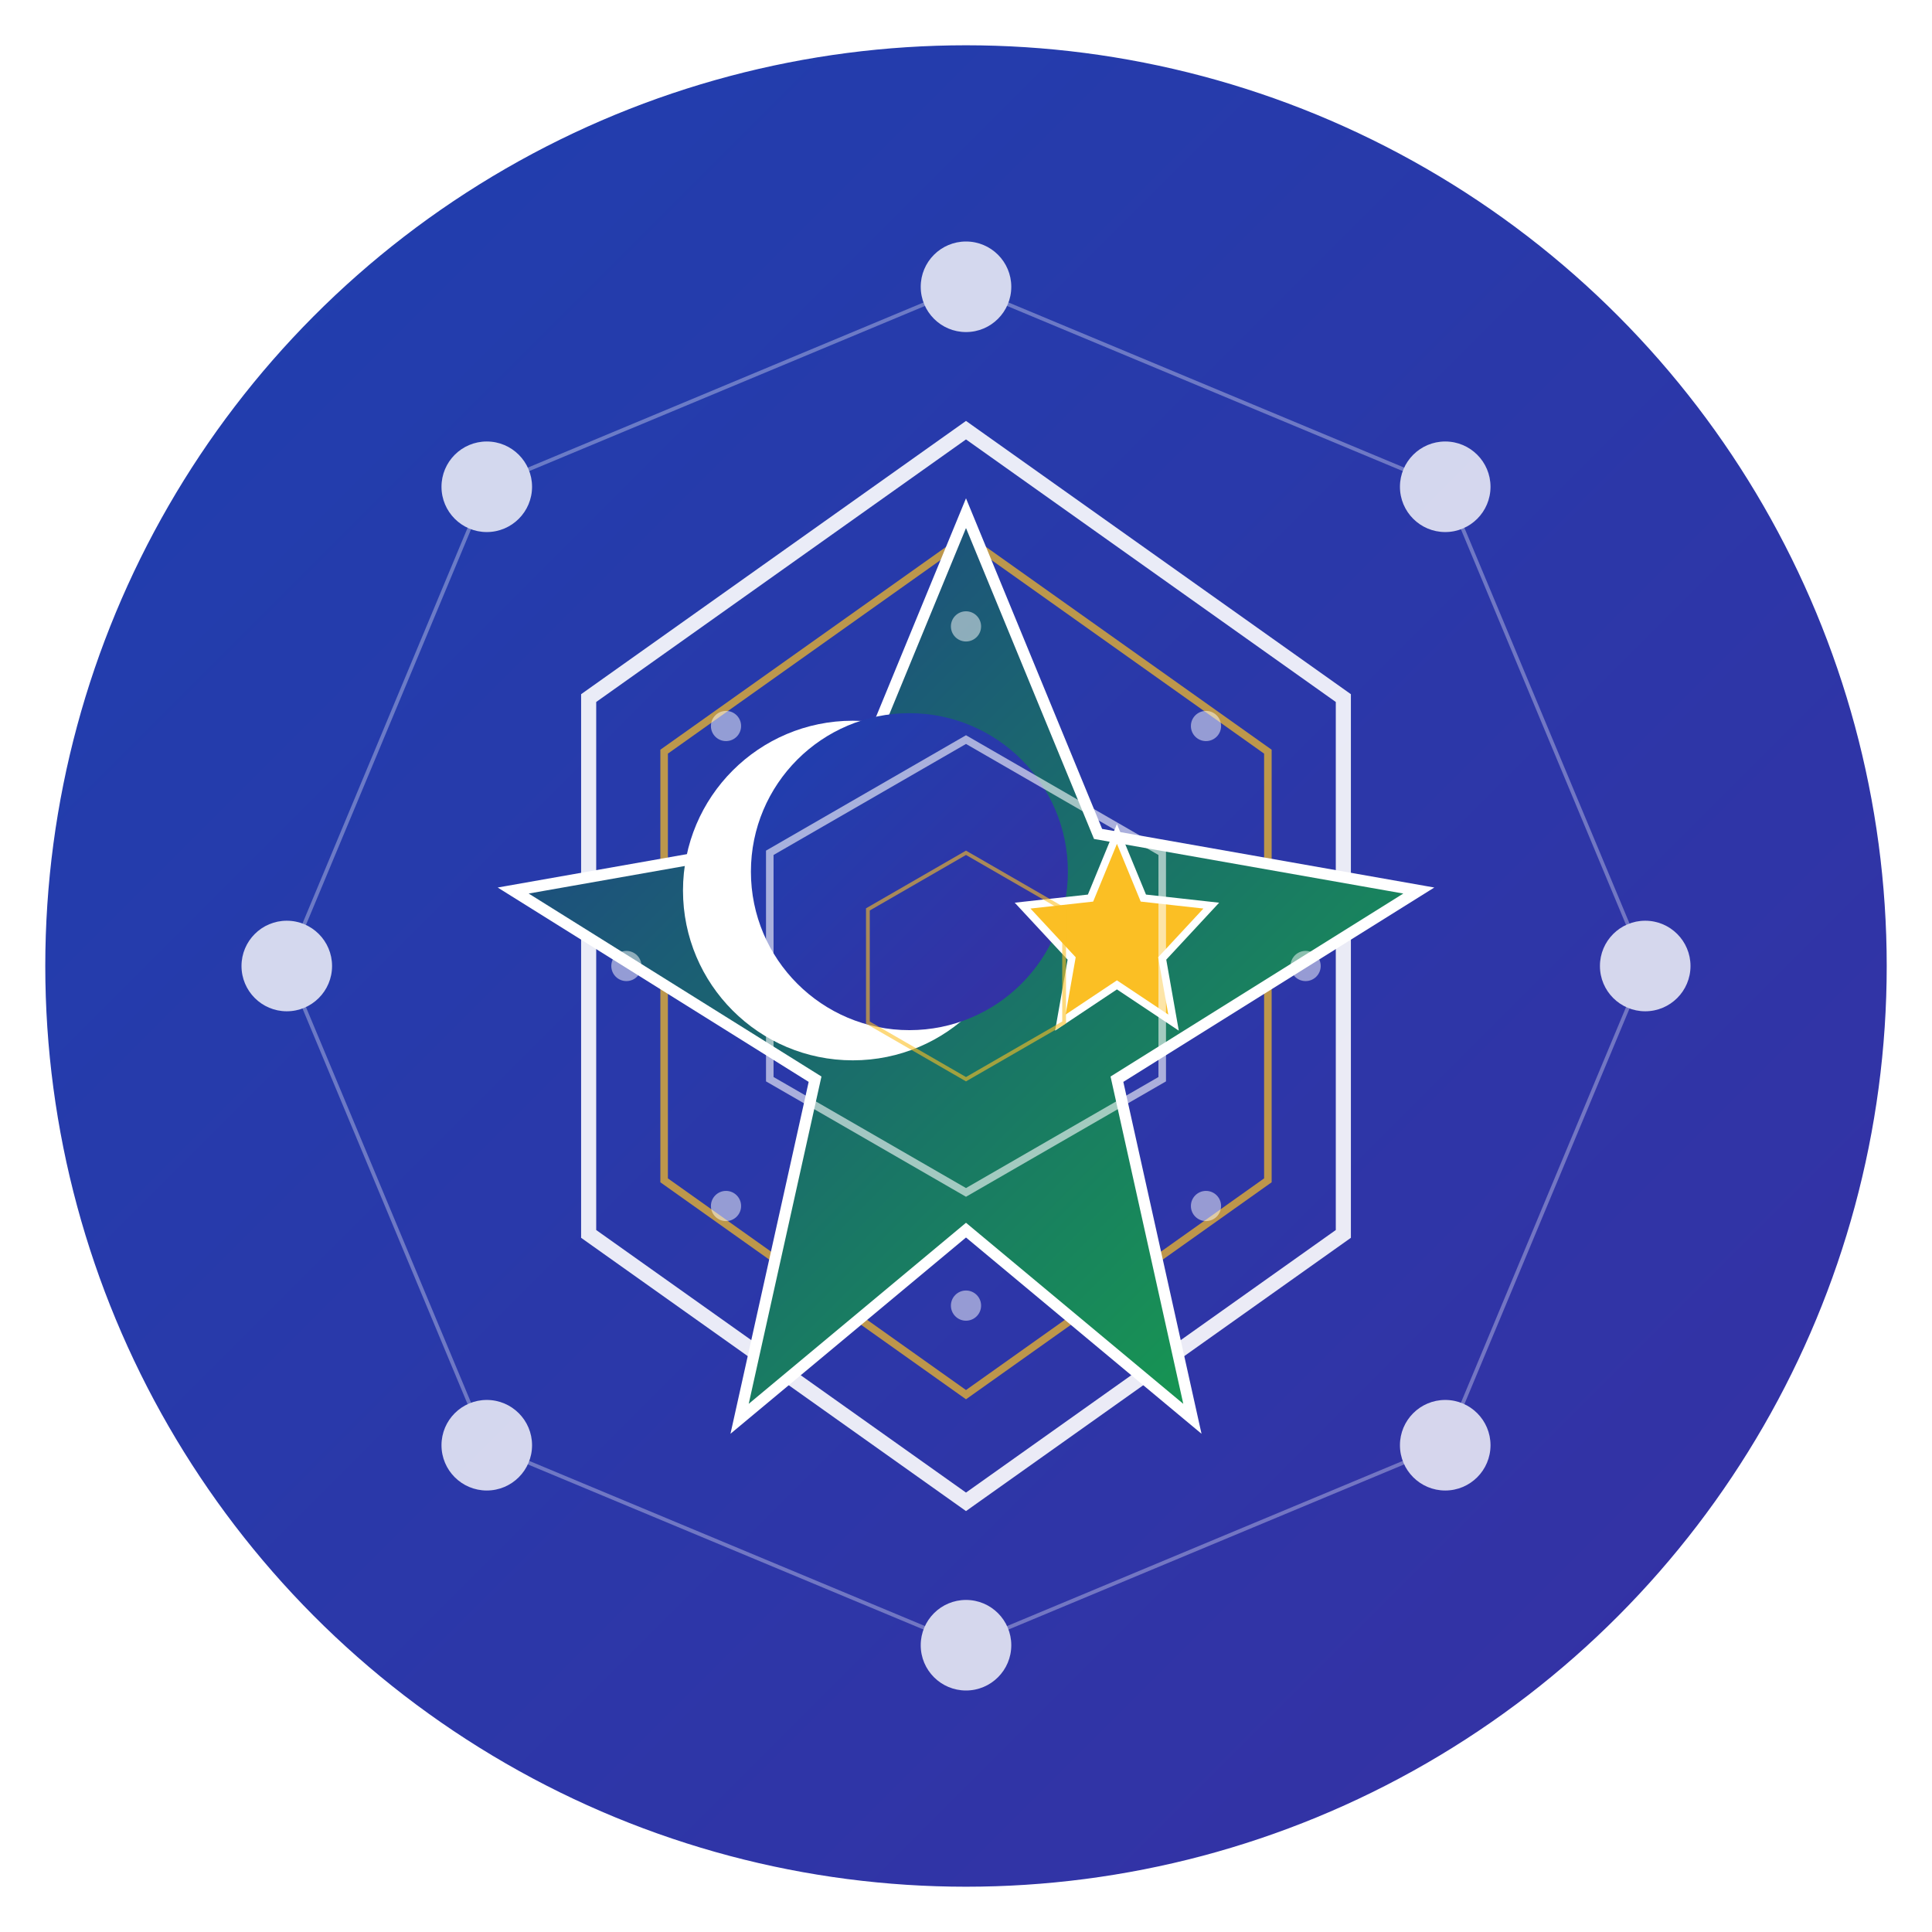 <svg xmlns="http://www.w3.org/2000/svg" viewBox="0 0 512 512" width="512" height="512">
  <defs>
    <linearGradient id="islamicGradient512" x1="0%" y1="0%" x2="100%" y2="100%">
      <stop offset="0%" style="stop-color:#1e3a8a;stop-opacity:1" />
      <stop offset="100%" style="stop-color:#16a34a;stop-opacity:1" />
    </linearGradient>
    <linearGradient id="bgGradient512" x1="0%" y1="0%" x2="100%" y2="100%">
      <stop offset="0%" style="stop-color:#1e40af;stop-opacity:1" />
      <stop offset="100%" style="stop-color:#3730a3;stop-opacity:1" />
    </linearGradient>
    <filter id="shadow" x="-50%" y="-50%" width="200%" height="200%">
      <feDropShadow dx="2" dy="2" stdDeviation="3" flood-opacity="0.2"/>
    </filter>
  </defs>

  <!-- Background circle with gradient -->
  <circle cx="256" cy="256" r="248" fill="url(#bgGradient512)" stroke="#fff" stroke-width="8" filter="url(#shadow)"/>

  <!-- Islamic geometric pattern - outer octagon -->
  <g transform="translate(256, 256)">
    <!-- Octagon frame -->
    <path d="M 100,-71 L 100,71 L 0,142 L -100,71 L -100,-71 L 0,-142 Z"
          fill="none" stroke="#fff" stroke-width="4" opacity="0.9"/>

    <!-- Second octagon layer -->
    <path d="M 80,-56.8 L 80,56.8 L 0,113.6 L -80,56.8 L -80,-56.8 L 0,-113.6 Z"
          fill="none" stroke="#fbbf24" stroke-width="2" opacity="0.7"/>

    <!-- Inner star pattern -->
    <path d="M 0,-120 L 35,-35 L 120,-20 L 40,30 L 60,120 L 0,70 L -60,120 L -40,30 L -120,-20 L -35,-35 Z"
          fill="url(#islamicGradient512)" stroke="#fff" stroke-width="3"/>

    <!-- Crescent moon -->
    <g transform="translate(-30, -20)">
      <circle cx="0" cy="0" r="45" fill="#fff"/>
      <circle cx="15" cy="-5" r="42" fill="url(#bgGradient512)"/>
    </g>

    <!-- Star -->
    <g transform="translate(40, -10)">
      <path d="M 0,-25 L 7,-8 L 25,-6 L 12,8 L 15,25 L 0,15 L -15,25 L -12,8 L -25,-6 L -7,-8 Z"
            fill="#fbbf24" stroke="#fff" stroke-width="2"/>
    </g>

    <!-- Decorative Arabic-style pattern elements -->
    <g opacity="0.8">
      <circle cx="0" cy="-180" r="12" fill="#fff"/>
      <circle cx="-127" cy="-127" r="12" fill="#fff"/>
      <circle cx="-180" cy="0" r="12" fill="#fff"/>
      <circle cx="-127" cy="127" r="12" fill="#fff"/>
      <circle cx="0" cy="180" r="12" fill="#fff"/>
      <circle cx="127" cy="127" r="12" fill="#fff"/>
      <circle cx="180" cy="0" r="12" fill="#fff"/>
      <circle cx="127" cy="-127" r="12" fill="#fff"/>

      <!-- Connecting lines -->
      <g stroke="#fff" stroke-width="1" opacity="0.4">
        <line x1="0" y1="-180" x2="127" y2="-127"/>
        <line x1="127" y1="-127" x2="180" y2="0"/>
        <line x1="180" y1="0" x2="127" y2="127"/>
        <line x1="127" y1="127" x2="0" y2="180"/>
        <line x1="0" y1="180" x2="-127" y2="127"/>
        <line x1="-127" y1="127" x2="-180" y2="0"/>
        <line x1="-180" y1="0" x2="-127" y2="-127"/>
        <line x1="-127" y1="-127" x2="0" y2="-180"/>
      </g>
    </g>

    <!-- Inner geometric details -->
    <g opacity="0.6">
      <path d="M 0,-60 L 52,-30 L 52,30 L 0,60 L -52,30 L -52,-30 Z"
            fill="none" stroke="#fff" stroke-width="2"/>
      <path d="M 0,-30 L 26,-15 L 26,15 L 0,30 L -26,15 L -26,-15 Z"
            fill="none" stroke="#fbbf24" stroke-width="1"/>
    </g>

    <!-- Additional decorative elements -->
    <g opacity="0.5">
      <circle cx="0" cy="-90" r="4" fill="#fff"/>
      <circle cx="63.6" cy="-63.6" r="4" fill="#fff"/>
      <circle cx="90" cy="0" r="4" fill="#fff"/>
      <circle cx="63.6" cy="63.6" r="4" fill="#fff"/>
      <circle cx="0" cy="90" r="4" fill="#fff"/>
      <circle cx="-63.6" cy="63.6" r="4" fill="#fff"/>
      <circle cx="-90" cy="0" r="4" fill="#fff"/>
      <circle cx="-63.6" cy="-63.6" r="4" fill="#fff"/>
    </g>
  </g>
</svg>